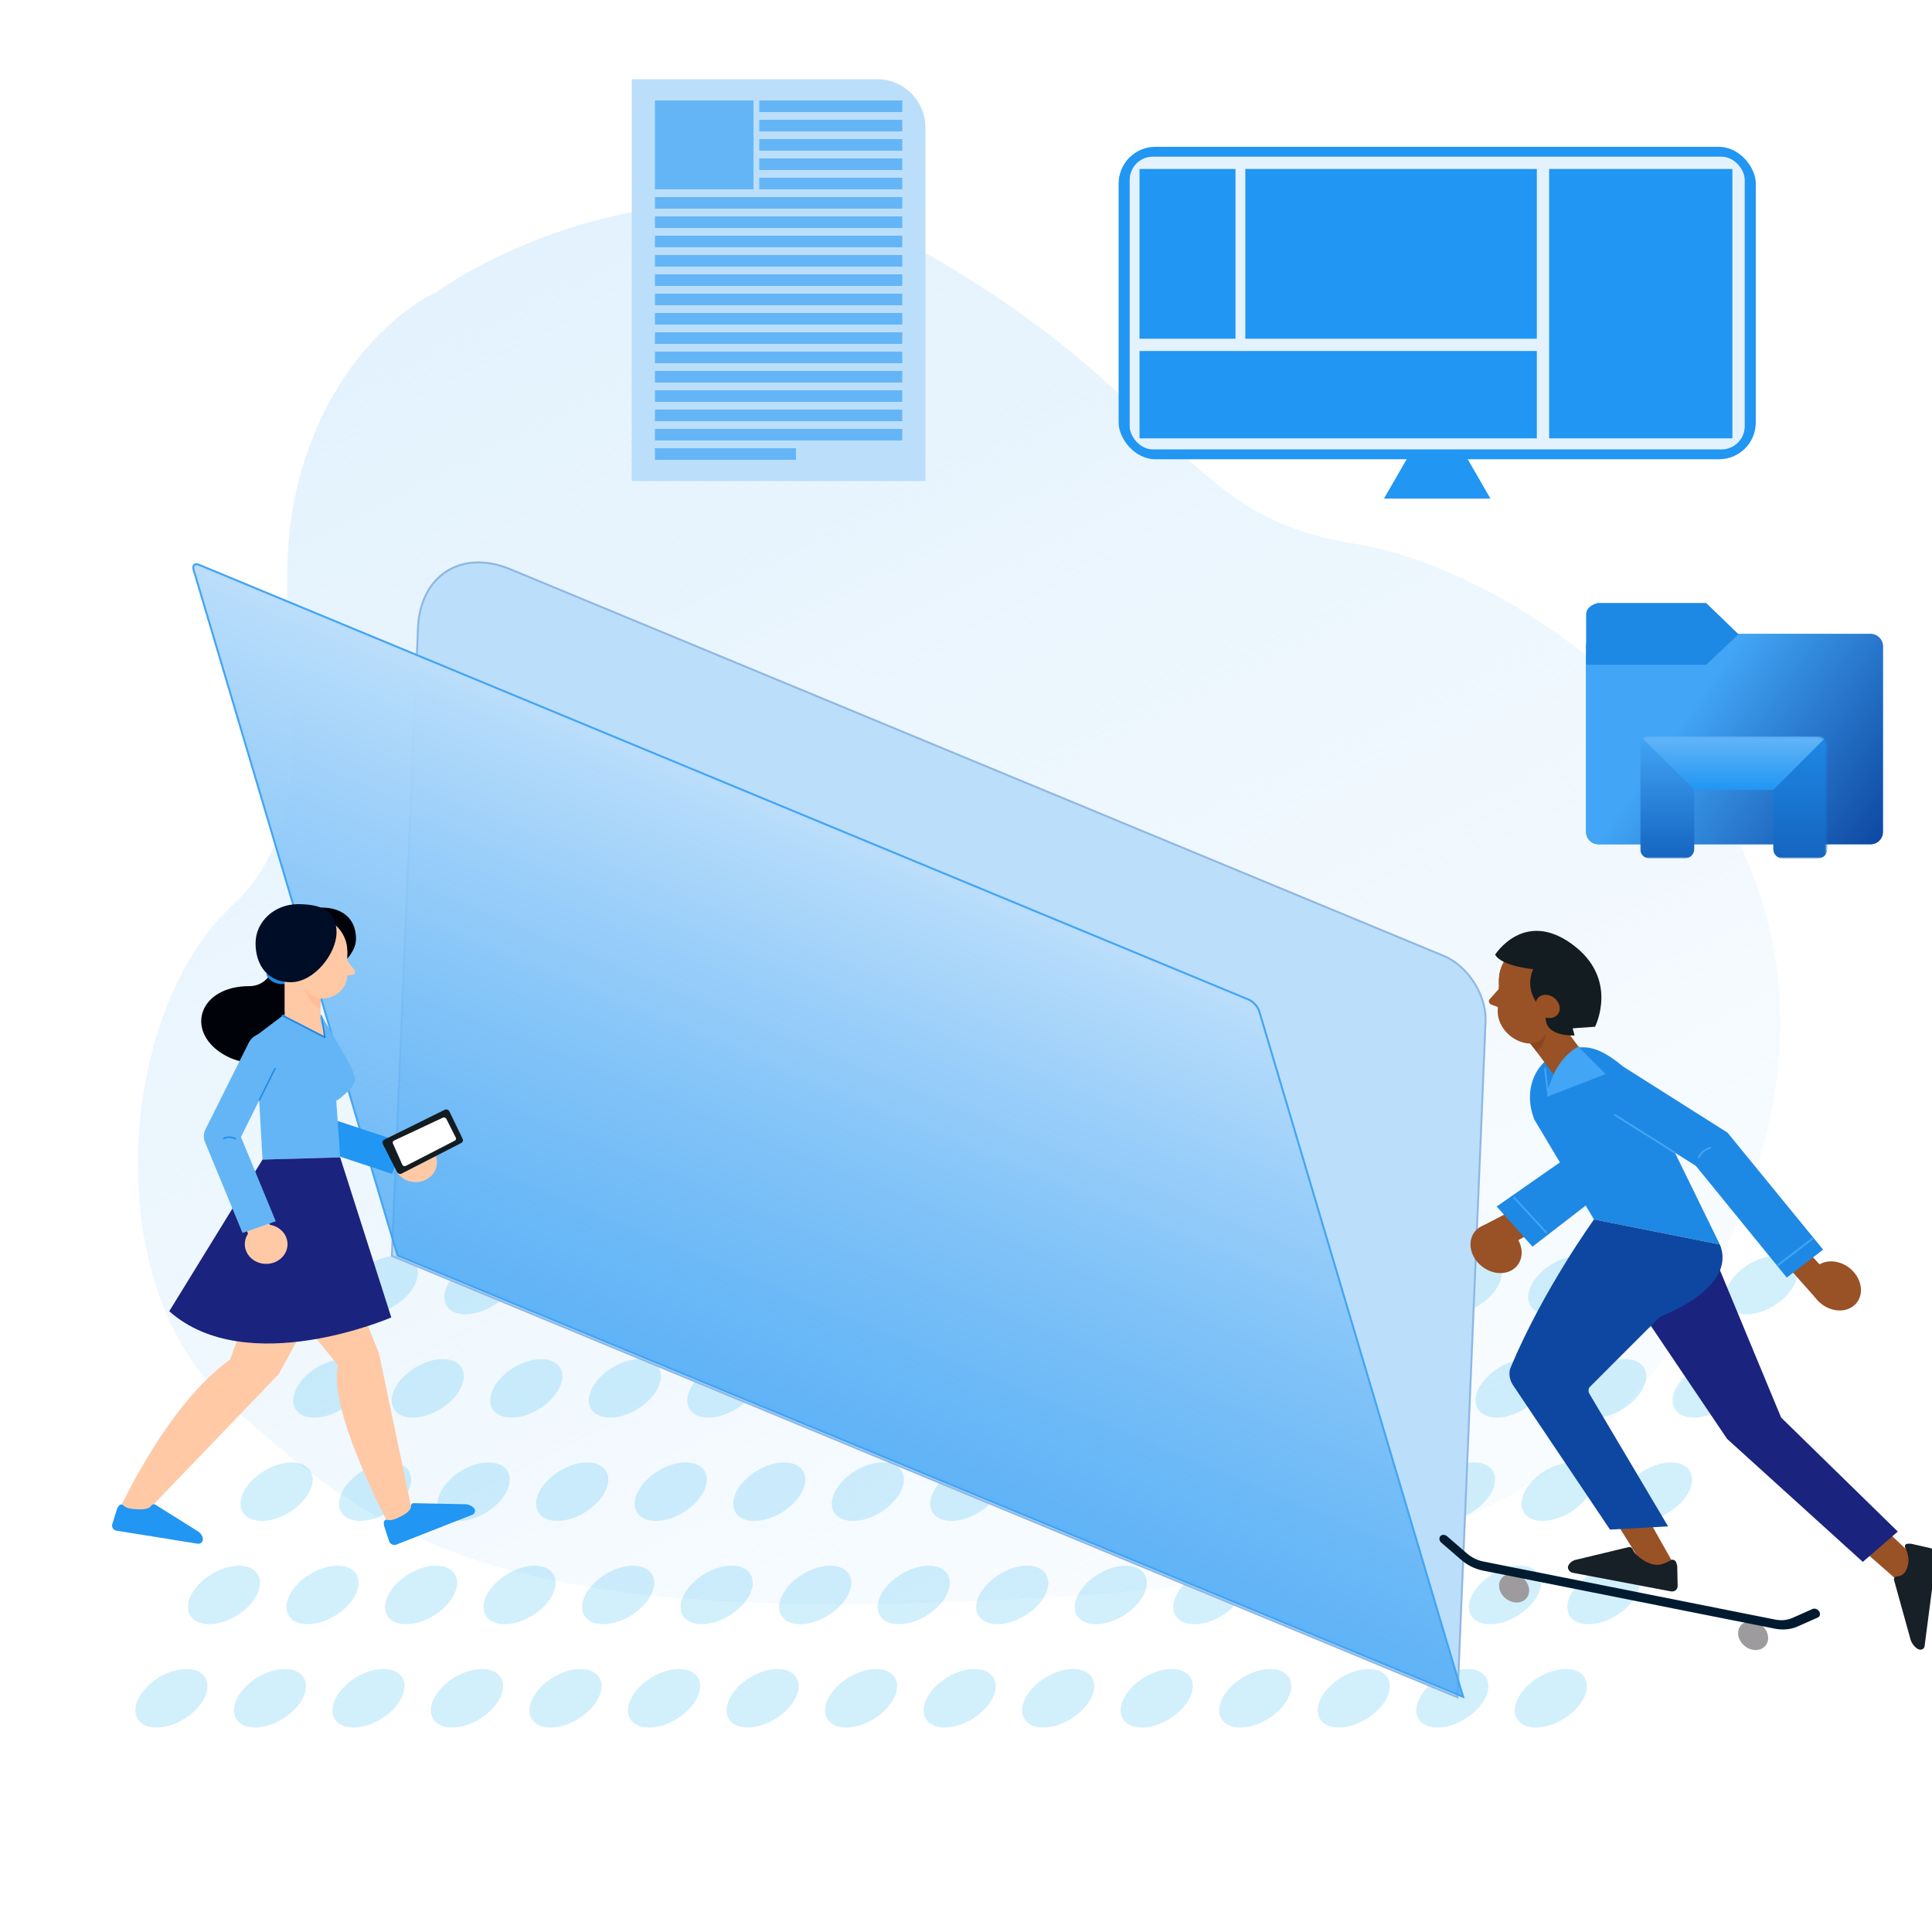 <svg xmlns="http://www.w3.org/2000/svg" width="1000" height="1000" viewBox="0 0 1000 1000" fill="none">
  <style>
    #levetate-one
    {
      animation:lev 4s ease-in-out infinite alternate;
    }
    #levetate-two
    {
      animation:lev 3.4s ease-in-out -3.6s infinite alternate;
    }
    #levetate-three
    {
      animation:lev 4.6s ease-in-out -1.7s infinite alternate;
    }
    @keyframes lev
    {
      0%
      {
        transform:translateY(0%);
      }
      100%
      {
        transform:translateY(50px);
      }
    }
  </style>
<g clip-path="url(#clip0)">
<rect width="1000" height="1000" fill="white"/>
<path d="M483.456 133.517C381.056 74.317 268.789 120.85 225.456 151.517C207.456 159.517 167.856 191.117 153.456 253.517C135.456 331.517 177.456 415.517 119.456 469.517C61.456 523.517 49.456 665.517 119.456 727.517C189.456 789.517 245.456 837.517 483.456 829.517C721.456 821.517 849.456 789.517 909.456 603.517C969.456 417.517 791.456 295.517 701.456 281.517C611.456 267.517 611.456 207.517 483.456 133.517Z" fill="url(#paint0_linear)"/>
<circle r="17" transform="matrix(1 0 -0.454 0.891 197.636 665.148)" fill="#4FC3F7" fill-opacity="0.25"/>
<circle r="17" transform="matrix(1 0 -0.454 0.891 170.405 718.614)" fill="#4FC3F7" fill-opacity="0.25"/>
<circle r="17" transform="matrix(1 0 -0.454 0.891 143.175 772.079)" fill="#4FC3F7" fill-opacity="0.25"/>
<circle r="17" transform="matrix(1 0 -0.454 0.891 115.945 825.544)" fill="#4FC3F7" fill-opacity="0.25"/>
<circle r="17" transform="matrix(1 0 -0.454 0.891 88.715 879.009)" fill="#4FC3F7" fill-opacity="0.25"/>
<circle r="17" transform="matrix(1 0 -0.454 0.891 248.636 665.148)" fill="#4FC3F7" fill-opacity="0.25"/>
<circle r="17" transform="matrix(1 0 -0.454 0.891 221.405 718.614)" fill="#4FC3F7" fill-opacity="0.25"/>
<circle r="17" transform="matrix(1 0 -0.454 0.891 194.175 772.079)" fill="#4FC3F7" fill-opacity="0.25"/>
<circle r="17" transform="matrix(1 0 -0.454 0.891 166.945 825.544)" fill="#4FC3F7" fill-opacity="0.25"/>
<circle r="17" transform="matrix(1 0 -0.454 0.891 139.715 879.009)" fill="#4FC3F7" fill-opacity="0.25"/>
<circle r="17" transform="matrix(1 0 -0.454 0.891 299.636 665.148)" fill="#4FC3F7" fill-opacity="0.25"/>
<circle r="17" transform="matrix(1 0 -0.454 0.891 272.405 718.614)" fill="#4FC3F7" fill-opacity="0.25"/>
<circle r="17" transform="matrix(1 0 -0.454 0.891 245.175 772.079)" fill="#4FC3F7" fill-opacity="0.25"/>
<circle r="17" transform="matrix(1 0 -0.454 0.891 217.945 825.544)" fill="#4FC3F7" fill-opacity="0.25"/>
<circle r="17" transform="matrix(1 0 -0.454 0.891 190.715 879.009)" fill="#4FC3F7" fill-opacity="0.25"/>
<circle r="17" transform="matrix(1 0 -0.454 0.891 350.636 665.148)" fill="#4FC3F7" fill-opacity="0.25"/>
<circle r="17" transform="matrix(1 0 -0.454 0.891 323.405 718.614)" fill="#4FC3F7" fill-opacity="0.25"/>
<circle r="17" transform="matrix(1 0 -0.454 0.891 296.175 772.079)" fill="#4FC3F7" fill-opacity="0.25"/>
<circle r="17" transform="matrix(1 0 -0.454 0.891 268.945 825.544)" fill="#4FC3F7" fill-opacity="0.25"/>
<circle r="17" transform="matrix(1 0 -0.454 0.891 241.715 879.009)" fill="#4FC3F7" fill-opacity="0.25"/>
<circle r="17" transform="matrix(1 0 -0.454 0.891 401.636 665.148)" fill="#4FC3F7" fill-opacity="0.25"/>
<circle r="17" transform="matrix(1 0 -0.454 0.891 374.405 718.614)" fill="#4FC3F7" fill-opacity="0.25"/>
<circle r="17" transform="matrix(1 0 -0.454 0.891 347.175 772.079)" fill="#4FC3F7" fill-opacity="0.25"/>
<circle r="17" transform="matrix(1 0 -0.454 0.891 319.945 825.544)" fill="#4FC3F7" fill-opacity="0.25"/>
<circle r="17" transform="matrix(1 0 -0.454 0.891 292.715 879.009)" fill="#4FC3F7" fill-opacity="0.25"/>
<circle r="17" transform="matrix(1 0 -0.454 0.891 452.636 665.148)" fill="#4FC3F7" fill-opacity="0.25"/>
<circle r="17" transform="matrix(1 0 -0.454 0.891 425.405 718.614)" fill="#4FC3F7" fill-opacity="0.25"/>
<circle r="17" transform="matrix(1 0 -0.454 0.891 398.175 772.079)" fill="#4FC3F7" fill-opacity="0.25"/>
<circle r="17" transform="matrix(1 0 -0.454 0.891 370.945 825.544)" fill="#4FC3F7" fill-opacity="0.25"/>
<circle r="17" transform="matrix(1 0 -0.454 0.891 343.715 879.009)" fill="#4FC3F7" fill-opacity="0.25"/>
<circle r="17" transform="matrix(1 0 -0.454 0.891 503.636 665.148)" fill="#4FC3F7" fill-opacity="0.25"/>
<circle r="17" transform="matrix(1 0 -0.454 0.891 476.405 718.614)" fill="#4FC3F7" fill-opacity="0.25"/>
<circle r="17" transform="matrix(1 0 -0.454 0.891 449.175 772.079)" fill="#4FC3F7" fill-opacity="0.25"/>
<circle r="17" transform="matrix(1 0 -0.454 0.891 421.945 825.544)" fill="#4FC3F7" fill-opacity="0.25"/>
<circle r="17" transform="matrix(1 0 -0.454 0.891 394.715 879.009)" fill="#4FC3F7" fill-opacity="0.25"/>
<circle r="17" transform="matrix(1 0 -0.454 0.891 554.636 665.148)" fill="#4FC3F7" fill-opacity="0.25"/>
<circle r="17" transform="matrix(1 0 -0.454 0.891 527.405 718.614)" fill="#4FC3F7" fill-opacity="0.25"/>
<circle r="17" transform="matrix(1 0 -0.454 0.891 500.175 772.079)" fill="#4FC3F7" fill-opacity="0.25"/>
<circle r="17" transform="matrix(1 0 -0.454 0.891 472.945 825.544)" fill="#4FC3F7" fill-opacity="0.25"/>
<circle r="17" transform="matrix(1 0 -0.454 0.891 445.715 879.009)" fill="#4FC3F7" fill-opacity="0.25"/>
<circle r="17" transform="matrix(1 0 -0.454 0.891 605.636 665.148)" fill="#4FC3F7" fill-opacity="0.25"/>
<circle r="17" transform="matrix(1 0 -0.454 0.891 578.405 718.614)" fill="#4FC3F7" fill-opacity="0.25"/>
<circle r="17" transform="matrix(1 0 -0.454 0.891 551.175 772.079)" fill="#4FC3F7" fill-opacity="0.25"/>
<circle r="17" transform="matrix(1 0 -0.454 0.891 523.945 825.544)" fill="#4FC3F7" fill-opacity="0.25"/>
<circle r="17" transform="matrix(1 0 -0.454 0.891 496.715 879.009)" fill="#4FC3F7" fill-opacity="0.25"/>
<circle r="17" transform="matrix(1 0 -0.454 0.891 656.636 665.148)" fill="#4FC3F7" fill-opacity="0.25"/>
<circle r="17" transform="matrix(1 0 -0.454 0.891 629.405 718.614)" fill="#4FC3F7" fill-opacity="0.25"/>
<circle r="17" transform="matrix(1 0 -0.454 0.891 602.175 772.079)" fill="#4FC3F7" fill-opacity="0.25"/>
<circle r="17" transform="matrix(1 0 -0.454 0.891 574.945 825.544)" fill="#4FC3F7" fill-opacity="0.25"/>
<circle r="17" transform="matrix(1 0 -0.454 0.891 547.715 879.009)" fill="#4FC3F7" fill-opacity="0.25"/>
<circle r="17" transform="matrix(1 0 -0.454 0.891 707.636 665.148)" fill="#4FC3F7" fill-opacity="0.25"/>
<circle r="17" transform="matrix(1 0 -0.454 0.891 680.405 718.614)" fill="#4FC3F7" fill-opacity="0.25"/>
<circle r="17" transform="matrix(1 0 -0.454 0.891 653.175 772.079)" fill="#4FC3F7" fill-opacity="0.25"/>
<circle r="17" transform="matrix(1 0 -0.454 0.891 625.945 825.544)" fill="#4FC3F7" fill-opacity="0.25"/>
<circle r="17" transform="matrix(1 0 -0.454 0.891 598.715 879.009)" fill="#4FC3F7" fill-opacity="0.25"/>
<circle r="17" transform="matrix(1 0 -0.454 0.891 758.636 665.148)" fill="#4FC3F7" fill-opacity="0.25"/>
<circle r="17" transform="matrix(1 0 -0.454 0.891 731.405 718.614)" fill="#4FC3F7" fill-opacity="0.25"/>
<circle r="17" transform="matrix(1 0 -0.454 0.891 704.175 772.079)" fill="#4FC3F7" fill-opacity="0.25"/>
<circle r="17" transform="matrix(1 0 -0.454 0.891 676.945 825.544)" fill="#4FC3F7" fill-opacity="0.25"/>
<circle r="17" transform="matrix(1 0 -0.454 0.891 649.715 879.009)" fill="#4FC3F7" fill-opacity="0.25"/>
<circle r="17" transform="matrix(1 0 -0.454 0.891 809.636 665.148)" fill="#4FC3F7" fill-opacity="0.25"/>
<circle r="17" transform="matrix(1 0 -0.454 0.891 782.405 718.614)" fill="#4FC3F7" fill-opacity="0.25"/>
<circle r="17" transform="matrix(1 0 -0.454 0.891 755.175 772.079)" fill="#4FC3F7" fill-opacity="0.25"/>
<circle r="17" transform="matrix(1 0 -0.454 0.891 727.945 825.544)" fill="#4FC3F7" fill-opacity="0.25"/>
<circle r="17" transform="matrix(1 0 -0.454 0.891 700.715 879.009)" fill="#4FC3F7" fill-opacity="0.25"/>
<circle r="17" transform="matrix(1 0 -0.454 0.891 860.636 665.148)" fill="#4FC3F7" fill-opacity="0.25"/>
<circle r="17" transform="matrix(1 0 -0.454 0.891 833.405 718.614)" fill="#4FC3F7" fill-opacity="0.25"/>
<circle r="17" transform="matrix(1 0 -0.454 0.891 806.175 772.079)" fill="#4FC3F7" fill-opacity="0.25"/>
<circle r="17" transform="matrix(1 0 -0.454 0.891 778.945 825.544)" fill="#4FC3F7" fill-opacity="0.25"/>
<circle r="17" transform="matrix(1 0 -0.454 0.891 751.715 879.009)" fill="#4FC3F7" fill-opacity="0.25"/>
<circle r="17" transform="matrix(1 0 -0.454 0.891 911.636 665.148)" fill="#4FC3F7" fill-opacity="0.25"/>
<circle r="17" transform="matrix(1 0 -0.454 0.891 884.405 718.614)" fill="#4FC3F7" fill-opacity="0.25"/>
<circle r="17" transform="matrix(1 0 -0.454 0.891 857.175 772.079)" fill="#4FC3F7" fill-opacity="0.25"/>
<circle r="17" transform="matrix(1 0 -0.454 0.891 829.945 825.544)" fill="#4FC3F7" fill-opacity="0.25"/>
<circle r="17" transform="matrix(1 0 -0.454 0.891 802.715 879.009)" fill="#4FC3F7" fill-opacity="0.25"/>
<g filter="url(#filter0_d)">
<path d="M215.875 324.957C217.022 297.366 238.633 283.567 264.145 294.134L747.334 494.278C760.09 499.561 769.966 515.028 769.393 528.823L754.831 879.193L202.351 650.348L215.875 324.957Z" fill="#BBDEFB"/>
<path d="M216.337 325.148C217.472 297.834 238.867 284.172 264.124 294.634L747.313 494.777C759.814 499.955 769.493 515.112 768.931 528.632L754.39 878.502L202.833 650.04L216.337 325.148Z" stroke="#0D47A1" stroke-opacity="0.25"/>
</g>
<g filter="url(#filter1_d)">
<path d="M99.776 294.793C98.989 292.146 100.419 290.857 102.97 291.913L646.211 516.931C648.763 517.988 651.469 520.99 652.256 523.637L757.904 878.934L205.425 650.09L99.776 294.793Z" fill="url(#paint1_linear)"/>
<path d="M100.238 294.984C99.529 292.602 100.817 291.442 103.113 292.393L646.354 517.411C648.65 518.362 651.086 521.064 651.794 523.446L757.3 878.264L205.744 649.802L100.238 294.984Z" stroke="#42A5F5"/>
</g>

<path d="M207.056 608.664C209.148 610.65 211.9 611.794 214.783 611.878C217.667 611.961 220.48 610.979 222.684 609.118C223.731 608.246 224.582 607.163 225.181 605.94C225.78 604.716 226.113 603.379 226.159 602.018C226.204 600.656 225.961 599.3 225.445 598.039C224.929 596.779 224.152 595.641 223.165 594.702C221.073 592.715 218.322 591.57 215.438 591.487C212.554 591.403 209.741 592.386 207.537 594.248C206.49 595.12 205.64 596.203 205.041 597.427C204.443 598.65 204.11 599.987 204.065 601.348C204.019 602.709 204.262 604.065 204.778 605.326C205.293 606.587 206.07 607.724 207.056 608.664Z" fill="#FFC9A6"/>
<path d="M208.613 606.086L185.659 596.114L190.702 586.246L210.224 594.23L208.613 606.086Z" fill="#FFC9A6"/>
<path d="M202.957 607.597L164.376 594.815C162.319 594.156 160.566 592.781 159.437 590.939L131.245 544.074L147.336 535.835L173.84 579.909L209.176 591.611L202.957 607.597Z" fill="#2196F3"/>
<path d="M230.105 574.453L198.89 589.886C198.694 589.975 198.518 590.102 198.372 590.26C198.227 590.418 198.114 590.603 198.041 590.806C197.968 591.008 197.937 591.223 197.949 591.438C197.96 591.652 198.015 591.862 198.11 592.056L205.485 606.644C205.724 607.071 206.12 607.388 206.589 607.528C207.057 607.668 207.562 607.619 207.996 607.393L238.706 591.629C239.09 591.449 239.386 591.124 239.53 590.726C239.674 590.327 239.653 589.888 239.474 589.505L232.597 575.248C232.369 574.815 231.98 574.489 231.514 574.341C231.047 574.192 230.542 574.233 230.105 574.453Z" fill="#121C21"/>
<path d="M229.247 578.489L203.96 590.349C203.822 590.407 203.697 590.492 203.592 590.598C203.487 590.705 203.404 590.831 203.348 590.97C203.292 591.109 203.263 591.257 203.265 591.407C203.267 591.557 203.298 591.705 203.357 591.842L208.236 602.868C208.314 603.028 208.423 603.171 208.558 603.288C208.693 603.405 208.849 603.493 209.019 603.548C209.189 603.603 209.368 603.622 209.545 603.606C209.723 603.59 209.895 603.538 210.052 603.453L235.42 590.399C235.554 590.332 235.672 590.239 235.77 590.126C235.867 590.014 235.942 589.882 235.988 589.741C236.035 589.599 236.054 589.45 236.043 589.301C236.032 589.152 235.991 589.007 235.924 588.874L230.986 579.047C230.822 578.749 230.551 578.526 230.227 578.422C229.904 578.318 229.554 578.342 229.247 578.489Z" fill="white"/>
<path d="M174.194 569.783C174.194 569.783 183.558 563.274 183.775 558.939C183.993 554.604 175.378 541.014 175.378 541.014L162.628 519.136L174.194 569.783Z" fill="#64B5F6"/>
<path d="M142.716 497.889C142.716 497.889 140.169 510.422 129.058 510.422C103.117 510.422 95.682 533.344 115.173 545.467C134.663 557.591 160.622 544.41 158.171 522.128C155.72 499.846 155.724 494.721 155.724 494.721L142.716 497.889Z" fill="#000209"/>
<path d="M138.903 504.525C138.903 504.525 140.687 508.788 147.3 508.402" stroke="#1E88E5" stroke-width="1.91" stroke-linecap="round" stroke-linejoin="round"/>
<path d="M152.919 520.702L132.276 536.317L135.88 600.212L176.073 599.064L172.169 542.508L152.919 520.702Z" fill="#64B5F6"/>
<path d="M175.623 653.854L144.259 711.255L72.76 785.694L60.11 784.941C60.11 784.941 85.138 727.976 119.063 703.738L142.144 641.308L175.623 653.854Z" fill="#FFC9A6"/>
<path d="M61.463 779.471C61.579 779.278 61.736 779.113 61.924 778.988C62.112 778.864 62.326 778.783 62.549 778.752C62.772 778.72 63 778.739 63.215 778.807C63.43 778.875 63.627 778.991 63.791 779.144C65.012 780.461 67.132 781.019 71.095 781.214C75.18 781.414 77.376 780.76 78.271 779.353C78.48 779.003 78.817 778.748 79.211 778.642C79.605 778.536 80.025 778.588 80.381 778.786L102.532 792.671C103.192 793.084 103.757 793.634 104.187 794.284C104.617 794.934 104.902 795.668 105.024 796.438C105.062 796.799 105.016 797.164 104.89 797.504C104.765 797.845 104.562 798.152 104.299 798.401C104.036 798.651 103.719 798.837 103.372 798.944C103.025 799.052 102.659 799.078 102.3 799.021L60.264 792.262C59.881 792.209 59.515 792.072 59.191 791.861C58.867 791.65 58.593 791.37 58.39 791.04C58.187 790.711 58.06 790.341 58.017 789.957C57.973 789.572 58.016 789.183 58.14 788.817L60.605 780.919C60.644 780.785 60.704 780.658 60.782 780.542L61.463 779.471Z" fill="#2196F3"/>
<path d="M170.313 635.603L196.185 700.642L214.368 787.51L201.114 788.84C201.114 788.84 169.5 729.588 174.933 706.684L132.072 653.968L170.313 635.603Z" fill="#FFC9A6"/>
<path d="M198.672 788.095C198.66 787.874 198.701 787.653 198.79 787.45C198.88 787.247 199.016 787.068 199.187 786.927C199.359 786.787 199.561 786.689 199.777 786.641C199.994 786.593 200.219 786.597 200.434 786.652C202.249 787.151 204.342 786.552 207.782 784.732C211.35 782.844 212.775 781.187 212.712 779.576C212.698 779.378 212.725 779.181 212.791 778.994C212.857 778.808 212.961 778.637 213.096 778.493C213.231 778.349 213.394 778.234 213.576 778.155C213.757 778.077 213.953 778.036 214.15 778.037L240.931 778.595C241.74 778.613 242.537 778.792 243.277 779.12C244.016 779.449 244.683 779.922 245.238 780.511C245.484 780.767 245.664 781.081 245.761 781.423C245.859 781.765 245.87 782.126 245.796 782.474C245.722 782.822 245.563 783.146 245.335 783.419C245.106 783.691 244.814 783.904 244.485 784.038L205.19 799.47C204.822 799.611 204.429 799.676 204.034 799.661C203.64 799.645 203.253 799.55 202.897 799.38C202.54 799.21 202.222 798.969 201.962 798.673C201.702 798.376 201.504 798.03 201.382 797.655L198.8 789.788C198.744 789.652 198.712 789.508 198.704 789.362L198.672 788.095Z" fill="#2196F3"/>
<path d="M184.266 485.943C184.266 497.1 166.754 508.007 156.982 508.007C147.209 508.007 148.87 501.103 148.87 489.951C148.87 478.798 156.796 469.757 166.573 469.757C176.35 469.757 184.266 474.809 184.266 485.943Z" fill="#000209"/>
<path d="M158.203 527.842C153.042 527.842 147.309 528.596 147.309 523.834V492.197H165.919V525.355C165.896 529.277 162.451 527.842 158.203 527.842Z" fill="#FFC9A6"/>
<path d="M179.754 492.197C179.754 502.496 170.708 510.844 159.542 510.844C148.376 510.844 139.334 502.496 139.334 492.197C139.334 481.898 148.38 473.547 159.542 473.547C170.703 473.547 179.754 481.898 179.754 492.197Z" fill="#FFC9A6"/>
<path d="M166.577 516.858C161.276 516.858 156.982 512.895 156.982 508.007V495.234L179.754 492.188V504.689C179.754 511.416 173.853 516.858 166.577 516.858Z" fill="#FFC9A6"/>
<path d="M179.186 496.364L183.603 502.365C184.229 503.341 183.412 504.544 182.128 504.544L177.012 505.451L179.186 496.364Z" fill="#FFC9A6"/>
<path d="M162.646 500.272C162.646 503.1 160.163 505.397 157.095 505.397C154.027 505.397 151.539 503.1 151.539 500.272C151.539 497.445 154.027 495.148 157.095 495.148C160.163 495.148 162.646 497.44 162.646 500.272Z" fill="#FFC9A6"/>
<path d="M174.194 482.498C174.194 493.65 162.569 508.397 150.482 508.397C138.394 508.397 132.276 499.355 132.276 488.199C132.276 477.042 142.071 468 154.163 468C166.255 468 174.194 471.345 174.194 482.498Z" fill="#000D26"/>
<path d="M148.87 526.925L168.107 536.893L164.507 522.4L148.87 526.925Z" fill="#FFC9A6"/>
<path d="M176.073 599.059L202.535 681.901C202.535 681.901 127.782 714.309 87.603 678.701L135.88 600.208L176.073 599.059Z" fill="#1A237E"/>
<path d="M126.729 643.396C126.38 649.02 131.037 653.836 137.133 654.167C143.228 654.499 148.453 650.196 148.802 644.572C149.152 638.948 144.499 634.132 138.404 633.801C132.308 633.47 127.083 637.759 126.729 643.396Z" fill="#FFC9A6"/>
<path d="M129.829 642.67L121.886 620.434L133.116 617.025L140.264 635.594L129.829 642.67Z" fill="#FFC9A6"/>
<path d="M125.513 638.167L106.108 591.143C105.667 590.078 105.464 588.93 105.513 587.778C105.562 586.626 105.863 585.499 106.394 584.475L128.803 539.621C130.987 535.382 136.474 533.58 141.059 535.595C145.652 537.606 147.604 542.671 145.421 546.906L124.718 588.488L142.725 632.121L125.513 638.167Z" fill="#64B5F6"/>
<path d="M146.533 525.296L168.32 536.507L167.689 536.961L166.328 525.854C166.324 525.827 166.325 525.799 166.332 525.772C166.34 525.745 166.352 525.72 166.369 525.698C166.386 525.676 166.407 525.658 166.431 525.644C166.455 525.63 166.482 525.622 166.509 525.618C166.563 525.612 166.618 525.627 166.661 525.66C166.704 525.693 166.733 525.741 166.741 525.795L168.556 536.839C168.569 536.951 168.539 537.064 168.473 537.155C168.406 537.247 168.308 537.31 168.198 537.333C168.108 537.346 168.016 537.332 167.934 537.293L146.147 526.081C146.077 526.068 146.012 526.039 145.955 525.996C145.899 525.953 145.853 525.898 145.822 525.834C145.791 525.771 145.775 525.701 145.776 525.63C145.777 525.559 145.794 525.489 145.827 525.426C145.86 525.363 145.906 525.309 145.964 525.267C146.021 525.226 146.087 525.198 146.157 525.187C146.227 525.176 146.299 525.181 146.366 525.202C146.434 525.223 146.496 525.26 146.547 525.31L146.533 525.296Z" fill="#1E88E5"/>
<path d="M134.246 569.37L142.371 553.07" stroke="#1E88E5" stroke-width="0.72" stroke-linecap="round" stroke-linejoin="round"/>
<path d="M115.808 589.373C115.808 589.373 117.973 587.612 121.886 589.373" stroke="#1E88E5" stroke-width="0.72" stroke-linecap="round" stroke-linejoin="round"/>
<path d="M165.896 516.835C165.896 516.835 161.847 516.309 158.085 512.124C158.085 512.124 158.489 518.024 165.896 522.4V516.835Z" fill="#FFBE99"/>
<path d="M975.827 791.777L991.471 806.449L982.852 818.664L963.401 801.603L975.827 791.777Z" fill="#995126"/>
<path d="M987.31 799.055C987.06 799.05 986.822 799.109 986.617 799.227C986.411 799.345 986.246 799.519 986.134 799.734C986.022 799.948 985.968 800.197 985.976 800.456C985.984 800.716 986.055 800.979 986.181 801.223C986.992 802.737 987.518 804.363 987.726 805.999C987.934 807.636 987.821 809.249 987.392 810.74C986.256 815.025 983.55 815.932 981.687 816.01C981.464 816.004 981.249 816.048 981.057 816.138C980.866 816.228 980.701 816.363 980.574 816.533C980.447 816.704 980.362 816.906 980.322 817.127C980.283 817.348 980.292 817.582 980.347 817.814L988.871 848.534C989.144 849.483 989.591 850.394 990.186 851.213C990.781 852.033 991.512 852.744 992.335 853.304C993.928 854.422 995.933 853.791 996.152 852.111L1002.24 805.477C1002.48 803.64 1001.01 801.721 999.018 801.267L989.242 799.054C989.082 799.018 988.921 799.005 988.764 799.013L987.31 799.055Z" fill="#162026"/>
<path d="M885.486 645.978L921.905 733.719L982.305 792.743L964.182 808.428L893.934 744.759L824.81 642.238L885.486 645.978Z" fill="#1A237E"/>
<path d="M771.12 633.565C764.034 634.108 759.74 640.235 761.535 647.237C763.33 654.239 770.537 659.461 777.624 658.913C784.711 658.365 789.004 652.242 787.204 645.244C785.405 638.247 778.207 633.017 771.12 633.565Z" fill="#995126"/>
<path d="M767.573 634.392L792.238 621.586L800.503 633.8L780.095 645.08L767.573 634.392Z" fill="#995126"/>
<path d="M793.218 645.269L843.526 606.425L829.174 586.478L774.673 624.488L793.218 645.269Z" fill="#1E88E5"/>
<path d="M937.798 668.477C940.64 675.315 948.4 679.564 955.138 677.97C961.875 676.376 965.038 669.54 962.196 662.701C959.354 655.862 951.594 651.614 944.857 653.208C938.12 654.802 934.962 661.624 937.798 668.477Z" fill="#995126"/>
<path d="M939.794 671.896L918.532 647.898L928.652 640.172L946.965 660.048L939.794 671.896Z" fill="#995126"/>
<path d="M825.061 631.195L890.181 644.149L857.962 578.256C849.855 565.717 847.013 557.267 837.348 549.828C826.865 541.762 820.578 541.161 813.125 542.798L811.936 543.05C795.55 546.65 787.627 563.006 794.235 579.587L825.061 631.195Z" fill="#1E88E5"/>
<path d="M853.836 787.484L867.348 811.399L850.539 810.424L838.293 790.764L853.836 787.484Z" fill="#995126"/>
<path d="M867.603 808.721C867.508 808.459 867.362 808.213 867.173 808.001C866.985 807.789 866.759 807.616 866.513 807.495C866.267 807.373 866.006 807.307 865.748 807.299C865.491 807.292 865.244 807.344 865.025 807.451C863.19 808.356 859.49 810.915 854.873 809.553C850.074 808.11 845.81 804.02 845.238 802.207C845.076 801.735 844.749 801.321 844.328 801.054C843.906 800.788 843.425 800.69 842.987 800.783L815.904 807.294C814.119 807.617 812.64 808.689 811.789 810.273C811.033 811.739 812.225 813.729 814.056 814.073L864.756 823.67C866.747 824.066 868.387 822.772 868.337 820.872L868.135 810.579C868.13 810.424 868.102 810.268 868.053 810.114L867.603 808.721Z" fill="#162026"/>
<path d="M924.831 661.274L943.641 646.81L894.15 586.24L834.705 548.614C828.432 544.085 820.339 544.746 816.629 550.081C812.919 555.417 814.998 563.427 821.277 567.937L877.749 603.419L924.831 661.274Z" fill="#1E88E5"/>
<path d="M811.025 560.786L822.101 554.167C822.477 553.955 822.793 553.656 823.029 553.289C823.265 552.921 823.415 552.494 823.469 552.035C823.524 551.575 823.481 551.095 823.344 550.624C823.208 550.153 822.98 549.702 822.676 549.302L794.185 511.085L777.812 520.864L806.711 559.635C807.246 560.329 807.982 560.83 808.778 561.043C809.574 561.255 810.374 561.164 811.025 560.786Z" fill="#995126"/>
<path d="M799.554 531.306C799.554 531.306 801.765 539.04 795.316 544.206L790.329 538.146L799.554 531.306Z" fill="#8B461D"/>
<path d="M775.883 506.566C775.393 518.396 785.202 530.023 797.812 532.531C810.422 535.04 821.025 527.472 821.515 515.643C822.004 503.813 812.196 492.186 799.586 489.677C786.975 487.169 776.373 494.732 775.883 506.566Z" fill="#995126"/>
<path d="M789.491 539.869C795.465 541.058 800.502 537.465 800.735 531.853L801.584 511.336L775.916 506.231L775.224 522.951C774.886 530.661 781.282 538.236 789.491 539.869Z" fill="#995126"/>
<path d="M776.165 511.446L770.903 517.351C770.153 518.335 771.013 519.902 772.463 520.19L778.182 522.358L776.165 511.446Z" fill="#995126"/>
<path d="M775.883 506.566C775.393 518.396 785.202 530.023 797.812 532.531C810.422 535.04 821.025 527.472 821.515 515.643C822.004 503.813 812.196 492.186 799.586 489.677C786.975 487.169 776.373 494.732 775.883 506.566Z" fill="#995126"/>
<path d="M796.05 519.976C796.05 519.976 788.93 511.724 793.613 501.642C793.613 501.642 777.184 500.141 773.877 494.137C773.877 494.137 788.71 470.602 813.534 488.58C838.357 506.558 825.591 531.427 825.591 531.427L804.414 532.927L796.05 519.976Z" fill="#121C21"/>
<path d="M794.793 519.682C794.658 522.936 797.353 526.128 800.814 526.816C804.274 527.504 807.183 525.427 807.318 522.173C807.452 518.919 804.757 515.727 801.301 515.04C797.846 514.352 794.927 516.428 794.793 519.682Z" fill="#995024"/>
<path d="M812.512 526.58L815 535.95C815 535.95 799.666 536.83 800.086 526.671L807.024 529.257L812.512 526.58Z" fill="#121C21"/>
<path d="M817.327 542.135C817.327 542.135 804.006 549.738 800.575 567.774L831.094 555.956L817.327 542.135Z" fill="#42A5F5"/>
<path d="M825.061 631.195C825.061 631.195 798.877 667.29 781.945 707.7C781.343 709.139 781.152 710.78 781.391 712.452C781.63 714.123 782.291 715.765 783.306 717.208L833.336 791.721L863.401 790.051L822.661 721.379C822.298 720.704 822.155 719.953 822.259 719.255C822.362 718.556 822.704 717.954 823.227 717.552L859.188 681.571C859.188 681.571 899.574 666.864 890.167 644.146L825.061 631.195Z" fill="#0D47A1"/>
<path d="M791.471 823.539C791.304 827.568 787.689 830.144 783.402 829.291C779.114 828.438 775.775 824.479 775.942 820.45C776.109 816.421 779.719 813.839 784.006 814.692C788.294 815.545 791.638 819.505 791.471 823.539Z" fill="#9E9B9E"/>
<path d="M915.18 848.146C915.013 852.175 911.403 854.752 907.116 853.899C902.828 853.047 899.484 849.086 899.651 845.057C899.818 841.028 903.428 838.446 907.72 839.3C912.012 840.154 915.347 844.113 915.18 848.146Z" fill="#9E9B9E"/>
<path d="M918.657 842.989L767.593 812.94C763.524 812.149 759.583 810.197 756.228 807.311L746.049 798.5C745.789 798.289 745.566 798.028 745.397 797.737C745.227 797.445 745.114 797.128 745.065 796.808C745.016 796.487 745.032 796.169 745.112 795.875C745.191 795.581 745.334 795.317 745.529 795.101C745.952 794.659 746.545 794.422 747.191 794.437C747.838 794.452 748.493 794.718 749.028 795.182L759.207 803.993C761.74 806.172 764.716 807.646 767.787 808.243L918.837 838.289C921.948 838.921 925.035 838.629 927.728 837.446L938.166 832.814C938.729 832.564 939.394 832.556 940.033 832.792C940.671 833.029 941.237 833.492 941.621 834.092C941.798 834.38 941.919 834.694 941.976 835.015C942.034 835.335 942.026 835.654 941.955 835.951C941.883 836.249 941.749 836.517 941.561 836.739C941.373 836.962 941.135 837.133 940.863 837.241L930.426 841.868C926.861 843.436 922.775 843.825 918.657 842.989Z" fill="#001B2F"/>
<path d="M866.935 596.63L835.841 577.093" stroke="#42A5F5" stroke-width="0.94" stroke-linecap="round" stroke-linejoin="round"/>
<path d="M879.318 599.088C879.318 599.088 880.306 595.599 885.196 594.15" stroke="#42A5F5" stroke-width="0.94" stroke-linecap="round" stroke-linejoin="round"/>
<path d="M799.72 553.255L801.143 565.167L804.502 556.388C804.502 556.388 808.546 546.559 817.308 542.131" stroke="#42A5F5" stroke-width="0.94" stroke-linecap="round" stroke-linejoin="round"/>
<path d="M920.232 654.862L938.111 641.116" stroke="#42A5F5" stroke-width="0.94" stroke-linecap="round" stroke-linejoin="round"/>
<path d="M783.682 619.884L800.332 637.925" stroke="#42A5F5" stroke-width="0.94" stroke-linecap="round" stroke-linejoin="round"/>
<g id="levetate-one">

  <path d="M327 41H454C467.807 41 479 52.193 479 66V249H327V41Z" fill="#BBDEFB"/>
  <rect x="393" y="52" width="74" height="6" fill="#64B5F6"/>
  <rect x="393" y="62" width="74" height="6" fill="#64B5F6"/>
  <rect x="393" y="72" width="74" height="6" fill="#64B5F6"/>
  <rect x="393" y="82" width="74" height="6" fill="#64B5F6"/>
  <rect x="393" y="92" width="74" height="6" fill="#64B5F6"/>
  <rect x="339" y="102" width="128" height="6" fill="#64B5F6"/>
  <rect x="339" y="112" width="128" height="6" fill="#64B5F6"/>
  <rect x="339" y="122" width="128" height="6" fill="#64B5F6"/>
  <rect x="339" y="132" width="128" height="6" fill="#64B5F6"/>
  <rect x="339" y="142" width="128" height="6" fill="#64B5F6"/>
  <rect x="339" y="152" width="128" height="6" fill="#64B5F6"/>
  <rect x="339" y="162" width="128" height="6" fill="#64B5F6"/>
  <rect x="339" y="172" width="128" height="6" fill="#64B5F6"/>
  <rect x="339" y="182" width="128" height="6" fill="#64B5F6"/>
  <rect x="339" y="192" width="128" height="6" fill="#64B5F6"/>
  <rect x="339" y="202" width="128" height="6" fill="#64B5F6"/>
  <rect x="339" y="212" width="128" height="6" fill="#64B5F6"/>
  <rect x="339" y="222" width="128" height="6" fill="#64B5F6"/>
  <rect x="339" y="232" width="73" height="6" fill="#64B5F6"/>
  <rect x="339" y="52" width="51" height="46" fill="#64B5F6"/>

</g>

<g id="levetate-three">

  <path d="M820.967 334.505C820.967 330.988 823.819 328.136 827.336 328.136H968.226C971.743 328.136 974.595 330.988 974.595 334.505V430.619C974.595 434.137 971.743 436.988 968.226 436.988H827.336C823.819 436.988 820.967 434.137 820.967 430.619V334.505Z" fill="#1E88E5"/>
  <path d="M883.113 312.214L899.807 328.329L883.113 344.059H821.063V317.907C821.14 314.279 825.02 312.6 826.95 312.214H883.113Z" fill="#1E88E5"/>
  <g filter="url(#filter2_d)">
  <path d="M968.226 328.136H827.336C823.819 328.136 820.967 330.988 820.967 334.505V430.619C820.967 434.137 823.819 436.988 827.336 436.988H968.226C971.743 436.988 974.595 434.137 974.595 430.619V334.505C974.595 330.988 971.743 328.136 968.226 328.136Z" fill="url(#paint2_linear)"/>
  </g>
  <g filter="url(#filter3_d)">
  <path d="M883.113 312.214L899.807 328.329L883.113 344.059H821.064V317.907C821.141 314.279 825.02 312.6 826.95 312.214H883.113Z" fill="#1E88E5"/>
  </g>
  <g filter="url(#filter4_d)">
  <mask id="mask0" mask-type="alpha" maskUnits="userSpaceOnUse" x="848" y="381" width="98" height="64">
  <path d="M945.452 386.036C945.452 383.372 943.292 381.211 940.627 381.211H853.777C851.112 381.211 848.952 383.372 848.952 386.036V444.322H945.452V386.036Z" fill="#C4C4C4"/>
  </mask>
  <g mask="url(#mask0)">
  <path d="M848.952 381.018H876.937V439.497C876.937 442.162 874.777 444.322 872.112 444.322H853.777C851.112 444.322 848.952 442.162 848.952 439.497V381.018Z" fill="url(#paint3_linear)"/>
  <path d="M917.853 381.018H945.838V439.497C945.838 442.162 943.678 444.322 941.013 444.322H922.678C920.013 444.322 917.853 442.162 917.853 439.497V381.018Z" fill="url(#paint4_linear)"/>
  <path d="M945.452 381.211H849.145L877.13 408.907H917.853L945.452 381.211Z" fill="url(#paint5_linear)"/>
  </g>
  </g>
  <mask id="mask1" mask-type="alpha" maskUnits="userSpaceOnUse" x="821" y="312" width="79" height="33">
  <path d="M883.113 312.214L899.807 328.329L883.113 344.059H821.064V317.907C821.141 314.279 825.02 312.6 826.95 312.214H883.113Z" fill="#1976D2"/>
  </mask>
  <g mask="url(#mask1)">
  <g opacity="0.3" filter="url(#filter5_d)">
  </g>
  <g opacity="0.3" filter="url(#filter6_d)">
  <path opacity="0.3" d="M883.226 343.977L899.802 328.326L899.863 328.391L883.287 344.042L883.226 343.977Z" fill="#C4C4C4"/>
  </g>
  </g>
</g>

<g id="levetate-two">

  <path d="M743.894 210.334L771.462 258.084H716.326L743.894 210.334Z" fill="#2196F3"/>
  <rect x="579" y="76" width="329.788" height="161.711" rx="19" fill="#2196F3"/>
  <rect x="584.73" y="81.093" width="318.328" height="151.524" rx="12" fill="#E3F2FD"/>
  <rect x="589.823" y="87.46" width="49.659" height="87.859" fill="#2196F3"/>
  <rect x="644.576" y="87.46" width="150.887" height="87.859" fill="#2196F3"/>
  <rect x="589.823" y="181.685" width="205.64" height="45.203" fill="#2196F3"/>
  <rect x="801.83" y="87.46" width="94.862" height="139.428" fill="#2196F3"/>

</g>

</g>
<defs>
<filter id="filter0_d" x="187.351" y="275.581" width="597.066" height="618.612" filterUnits="userSpaceOnUse" color-interpolation-filters="sRGB">
<feFlood flood-opacity="0" result="BackgroundImageFix"/>
<feColorMatrix in="SourceAlpha" type="matrix" values="0 0 0 0 0 0 0 0 0 0 0 0 0 0 0 0 0 0 127 0"/>
<feOffset/>
<feGaussianBlur stdDeviation="7.5"/>
<feColorMatrix type="matrix" values="0 0 0 0 0.051 0 0 0 0 0.278 0 0 0 0 0.631 0 0 0 0.25 0"/>
<feBlend mode="normal" in2="BackgroundImageFix" result="effect1_dropShadow"/>
<feBlend mode="normal" in="SourceGraphic" in2="effect1_dropShadow" result="shape"/>
</filter>
<filter id="filter1_d" x="84.56" y="276.544" width="688.345" height="617.39" filterUnits="userSpaceOnUse" color-interpolation-filters="sRGB">
<feFlood flood-opacity="0" result="BackgroundImageFix"/>
<feColorMatrix in="SourceAlpha" type="matrix" values="0 0 0 0 0 0 0 0 0 0 0 0 0 0 0 0 0 0 127 0"/>
<feOffset/>
<feGaussianBlur stdDeviation="7.5"/>
<feColorMatrix type="matrix" values="0 0 0 0 0.051 0 0 0 0 0.278 0 0 0 0 0.631 0 0 0 0.25 0"/>
<feBlend mode="normal" in2="BackgroundImageFix" result="effect1_dropShadow"/>
<feBlend mode="normal" in="SourceGraphic" in2="effect1_dropShadow" result="shape"/>
</filter>
<filter id="filter2_d" x="816.967" y="324.136" width="161.628" height="116.852" filterUnits="userSpaceOnUse" color-interpolation-filters="sRGB">
<feFlood flood-opacity="0" result="BackgroundImageFix"/>
<feColorMatrix in="SourceAlpha" type="matrix" values="0 0 0 0 0 0 0 0 0 0 0 0 0 0 0 0 0 0 127 0"/>
<feOffset/>
<feGaussianBlur stdDeviation="2"/>
<feColorMatrix type="matrix" values="0 0 0 0 0 0 0 0 0 0 0 0 0 0 0 0 0 0 0.25 0"/>
<feBlend mode="normal" in2="BackgroundImageFix" result="effect1_dropShadow"/>
<feBlend mode="normal" in="SourceGraphic" in2="effect1_dropShadow" result="shape"/>
</filter>
<filter id="filter3_d" x="817.064" y="308.214" width="86.744" height="39.845" filterUnits="userSpaceOnUse" color-interpolation-filters="sRGB">
<feFlood flood-opacity="0" result="BackgroundImageFix"/>
<feColorMatrix in="SourceAlpha" type="matrix" values="0 0 0 0 0 0 0 0 0 0 0 0 0 0 0 0 0 0 127 0"/>
<feOffset/>
<feGaussianBlur stdDeviation="2"/>
<feColorMatrix type="matrix" values="0 0 0 0 0 0 0 0 0 0 0 0 0 0 0 0 0 0 0.25 0"/>
<feBlend mode="normal" in2="BackgroundImageFix" result="effect1_dropShadow"/>
<feBlend mode="normal" in="SourceGraphic" in2="effect1_dropShadow" result="shape"/>
</filter>
<filter id="filter4_d" x="828.952" y="361.211" width="136.5" height="103.111" filterUnits="userSpaceOnUse" color-interpolation-filters="sRGB">
<feFlood flood-opacity="0" result="BackgroundImageFix"/>
<feColorMatrix in="SourceAlpha" type="matrix" values="0 0 0 0 0 0 0 0 0 0 0 0 0 0 0 0 0 0 127 0"/>
<feOffset/>
<feGaussianBlur stdDeviation="10"/>
<feColorMatrix type="matrix" values="0 0 0 0 0 0 0 0 0 0 0 0 0 0 0 0 0 0 0.5 0"/>
<feBlend mode="normal" in2="BackgroundImageFix" result="effect1_dropShadow"/>
<feBlend mode="normal" in="SourceGraphic" in2="effect1_dropShadow" result="shape"/>
</filter>
<filter id="filter5_d" x="795.967" y="319.059" width="112.146" height="50.193" filterUnits="userSpaceOnUse" color-interpolation-filters="sRGB">
<feFlood flood-opacity="0" result="BackgroundImageFix"/>
<feColorMatrix in="SourceAlpha" type="matrix" values="0 0 0 0 0 0 0 0 0 0 0 0 0 0 0 0 0 0 127 0"/>
<feOffset/>
<feGaussianBlur stdDeviation="12.5"/>
<feColorMatrix type="matrix" values="0 0 0 0 0 0 0 0 0 0 0 0 0 0 0 0 0 0 1 0"/>
<feBlend mode="normal" in2="BackgroundImageFix" result="effect1_dropShadow"/>
<feBlend mode="normal" in="SourceGraphic" in2="effect1_dropShadow" result="shape"/>
</filter>
<filter id="filter6_d" x="858.226" y="303.326" width="66.636" height="65.716" filterUnits="userSpaceOnUse" color-interpolation-filters="sRGB">
<feFlood flood-opacity="0" result="BackgroundImageFix"/>
<feColorMatrix in="SourceAlpha" type="matrix" values="0 0 0 0 0 0 0 0 0 0 0 0 0 0 0 0 0 0 127 0"/>
<feOffset/>
<feGaussianBlur stdDeviation="12.5"/>
<feColorMatrix type="matrix" values="0 0 0 0 0 0 0 0 0 0 0 0 0 0 0 0 0 0 1 0"/>
<feBlend mode="normal" in2="BackgroundImageFix" result="effect1_dropShadow"/>
<feBlend mode="normal" in="SourceGraphic" in2="effect1_dropShadow" result="shape"/>
</filter>
<linearGradient id="paint0_linear" x1="262.351" y1="136" x2="600.351" y2="818" gradientUnits="userSpaceOnUse">
<stop stop-color="#E3F2FD"/>
<stop offset="0.29" stop-color="#E3F2FD" stop-opacity="0.782"/>
<stop offset="1" stop-color="#E3F2FD" stop-opacity="0.25"/>
</linearGradient>
<linearGradient id="paint1_linear" x1="374.591" y1="404.422" x2="262.96" y2="673.922" gradientUnits="userSpaceOnUse">
<stop stop-color="#BBDEFB"/>
<stop offset="1" stop-color="#42A5F5" stop-opacity="0.75"/>
</linearGradient>
<linearGradient id="paint2_linear" x1="875.007" y1="367.122" x2="974.595" y2="436.988" gradientUnits="userSpaceOnUse">
<stop stop-color="#42A5F5"/>
<stop offset="1" stop-color="#0D47A1"/>
</linearGradient>
<linearGradient id="paint3_linear" x1="862.944" y1="381.018" x2="862.944" y2="444.322" gradientUnits="userSpaceOnUse">
<stop stop-color="#42A5F5"/>
<stop offset="1" stop-color="#1565C0"/>
</linearGradient>
<linearGradient id="paint4_linear" x1="931.845" y1="381.018" x2="931.845" y2="444.322" gradientUnits="userSpaceOnUse">
<stop stop-color="#1E88E5"/>
<stop offset="1" stop-color="#1565C0"/>
</linearGradient>
<linearGradient id="paint5_linear" x1="897.298" y1="381.211" x2="897.298" y2="408.907" gradientUnits="userSpaceOnUse">
<stop stop-color="#64B5F6"/>
<stop offset="1" stop-color="#2196F3"/>
</linearGradient>
<clipPath id="clip0">
<rect width="1000" height="1000" fill="white"/>
</clipPath>
</defs>
</svg>
